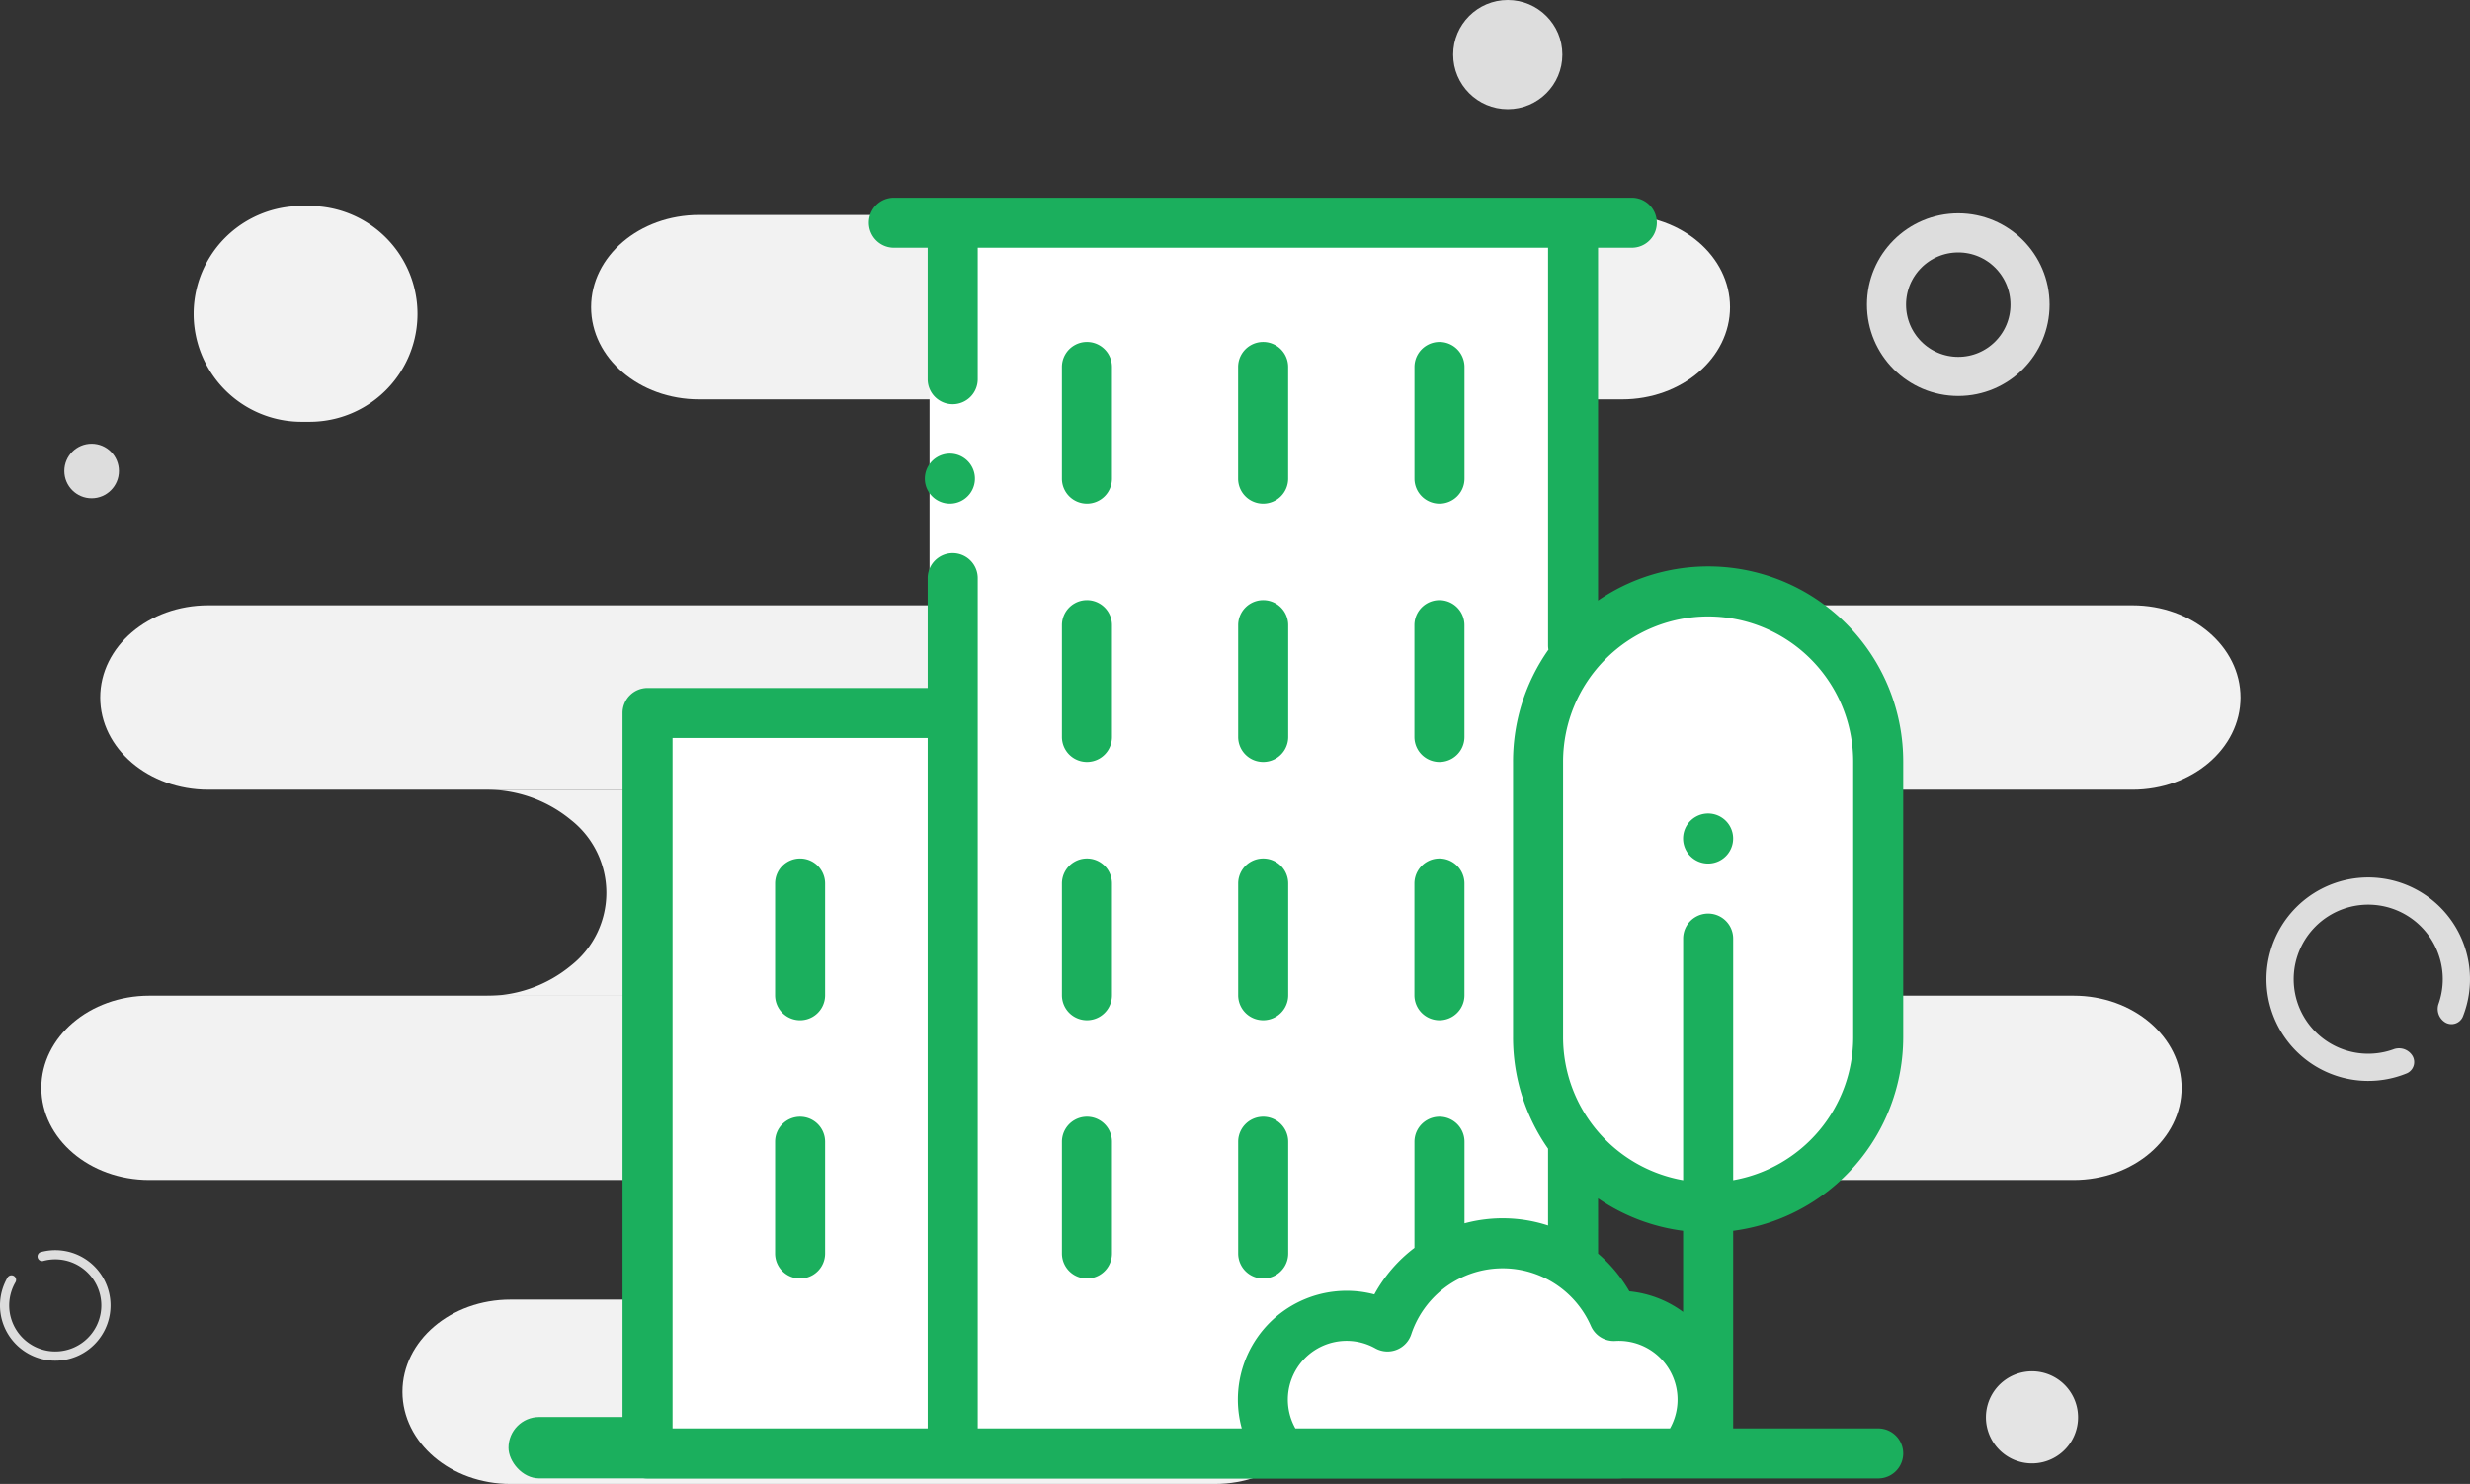 <svg xmlns="http://www.w3.org/2000/svg" width="189.478" height="113.835" viewBox="0 0 189.478 113.835">
  <rect x="0" y="0" width="189.478" height="113.835" fill="#333333" stroke="none"/>
  <g id="Establishment" transform="translate(-407.002 -264.834)">
    <g id="Group_281" data-name="Group 281" transform="translate(405.616 264.834)">
      <path id="Path_915" data-name="Path 915" d="M146.463,24h-70.8c-4.576,0-8.285,3.166-8.285,7.072s3.709,7.072,8.285,7.072h70.8c4.576,0,8.285-3.166,8.285-7.072S151.038,24,146.463,24Z" transform="translate(-20.649 -7.509)" fill="#f2f2f2"/>
      <path id="Path_916" data-name="Path 916" d="M108.649,145.086H54.6c-4.575,0-8.285,3.166-8.285,7.071s3.709,7.072,8.285,7.072h54.051c4.575,0,8.285-3.166,8.285-7.072S113.224,145.086,108.649,145.086Z" transform="translate(-14.057 -45.394)" fill="#f2f2f2"/>
      <path id="Path_917" data-name="Path 917" d="M168.477,67.579H20.861c-4.575,0-8.285,3.166-8.285,7.072s3.709,7.072,8.285,7.072H168.477c4.576,0,8.285-3.166,8.285-7.072S173.053,67.579,168.477,67.579Z" transform="translate(-3.502 -21.144)" fill="#f2f2f2"/>
      <path id="Path_918" data-name="Path 918" d="M161.9,111.158H14.285C9.709,111.158,6,114.324,6,118.23s3.709,7.071,8.285,7.071H161.9c4.576,0,8.285-3.166,8.285-7.071S166.477,111.158,161.9,111.158Z" transform="translate(-1.444 -34.779)" fill="#f2f2f2"/>
      <path id="Path_919" data-name="Path 919" d="M91.31,103.974H55.164a10.131,10.131,0,0,0,6.543-2.32,7.107,7.107,0,0,0,0-11.172,10.133,10.133,0,0,0-6.542-2.319H91.31a10.7,10.7,0,0,1,2.773.361H91.471a9.817,9.817,0,0,0-6.35,2.245,6.9,6.9,0,0,0,0,10.84,9.818,9.818,0,0,0,6.35,2.245h1.446a10.927,10.927,0,0,1-1.608.12Z" transform="translate(-16.519 -27.584)" fill="#f2f2f2"/>
      <path id="Path_920" data-name="Path 920" d="M227.485,160.054a3.534,3.534,0,1,1,2.177-1.609A3.534,3.534,0,0,1,227.485,160.054Z" transform="translate(-69.368 -47.899)" fill="#e4e4e4"/>
      <circle id="Ellipse_163" data-name="Ellipse 163" cx="5.505" cy="5.505" r="5.505" transform="translate(146.103 17.865)" fill="none" stroke="#ddd" stroke-width="3"/>
      <circle id="Ellipse_164" data-name="Ellipse 164" cx="4.188" cy="4.188" r="4.188" transform="translate(112.861 0)" fill="#ddd"/>
      <circle id="Ellipse_165" data-name="Ellipse 165" cx="2.094" cy="2.094" r="2.094" transform="translate(6.321 34.038)" fill="#ddd"/>
      <path id="Path_921" data-name="Path 921" d="M31.9,23h-.62a8.276,8.276,0,1,0,0,16.552h.62A8.276,8.276,0,0,0,31.9,23Z" transform="translate(-6.763 -7.196)" fill="#f2f2f2"/>
      <path id="Path_922" data-name="Path 922" d="M4.279,140.143a.353.353,0,0,0,.433.249,3.533,3.533,0,1,1-2.139,1.635.353.353,0,0,0-.611-.355,4.24,4.24,0,1,0,2.567-1.962.353.353,0,0,0-.25.433Z" transform="translate(0 -43.667)" fill="#ddd"/>
      <path id="Path_923" data-name="Path 923" d="M265.607,111.618a.943.943,0,0,1-.414,1.365,7.805,7.805,0,1,1,4.29-4.342.944.944,0,0,1-1.36.431h0a1.212,1.212,0,0,1-.485-1.463,5.717,5.717,0,1,0-3.5,3.542,1.212,1.212,0,0,1,1.469.467Z" transform="translate(-79.17 -30.649)" fill="#ddd"/>
      <path id="Path_924" data-name="Path 924" d="M159.918,60.491H119.829q-.414,0-.829-.016a17.282,17.282,0,0,0,8.766-2.586c2.292-1.529,3.567-3.547,3.567-5.643s-1.275-4.115-3.567-5.643A17.282,17.282,0,0,0,119,44.016c.29-.011.57-.016.829-.016h40.4a17.726,17.726,0,0,0-9.086,2.494c-2.4,1.538-3.748,3.6-3.767,5.748.019,2.15,1.369,4.211,3.767,5.749a17.727,17.727,0,0,0,9.086,2.5h-.308Z" transform="translate(-36.8 -13.767)" fill="#f2f2f2"/>
    </g>
    <g id="Group_302" data-name="Group 302" transform="translate(0 1.93)">
      <rect id="Rectangle_921" data-name="Rectangle 921" width="87.478" height="4.71" rx="2.355" transform="translate(446.01 371.604)" fill="#1baf5d"/>
      <path id="Path_1050" data-name="Path 1050" d="M65.2,117.01V60.5H87.27V23l49.578,1.305L135.37,54.591l-1.477,4.8V90.048l2.955,5.909v7.018l5.171,4.8,4.432,2.216,1.847,8.125Z" transform="translate(391.039 257.089)" fill="#fff"/>
      <path id="Path_1051" data-name="Path 1051" d="M192.96,103.239v-27.7l-5.54-8.125-8.864-2.955-6.279,2.955-5.54,8.125v27.7l7.757,8.5h11.08Z" transform="translate(357.826 243.528)" fill="#fff"/>
      <path id="Path_1052" data-name="Path 1052" d="M115.011,48.853a1.919,1.919,0,0,0,1.919-1.919V38.363a1.919,1.919,0,0,0-3.838,0v8.571a1.919,1.919,0,0,0,1.919,1.919Z" transform="translate(375.372 252.691)" fill="#1baf5d"/>
      <path id="Path_1053" data-name="Path 1053" d="M135.1,48.853a1.919,1.919,0,0,0,1.919-1.919V38.363a1.919,1.919,0,1,0-3.838,0v8.571a1.918,1.918,0,0,0,1.919,1.919Z" transform="translate(368.8 252.691)" fill="#1baf5d"/>
      <path id="Path_1054" data-name="Path 1054" d="M155.2,48.853a1.918,1.918,0,0,0,1.918-1.919V38.363a1.919,1.919,0,1,0-3.838,0v8.571a1.919,1.919,0,0,0,1.92,1.919Z" transform="translate(362.228 252.691)" fill="#1baf5d"/>
      <path id="Path_1055" data-name="Path 1055" d="M113.093,76.375a1.919,1.919,0,0,0,3.838,0V67.8a1.919,1.919,0,1,0-3.838,0Z" transform="translate(375.372 243.061)" fill="#1baf5d"/>
      <path id="Path_1056" data-name="Path 1056" d="M133.185,76.375a1.919,1.919,0,0,0,3.838,0V67.8a1.919,1.919,0,1,0-3.838,0Z" transform="translate(368.8 243.061)" fill="#1baf5d"/>
      <path id="Path_1057" data-name="Path 1057" d="M153.276,76.375a1.919,1.919,0,1,0,3.838,0V67.8a1.919,1.919,0,0,0-3.838,0Z" transform="translate(362.228 243.061)" fill="#1baf5d"/>
      <path id="Path_1058" data-name="Path 1058" d="M113.093,105.817a1.919,1.919,0,1,0,3.838,0V97.246a1.919,1.919,0,1,0-3.838,0Z" transform="translate(375.372 233.431)" fill="#1baf5d"/>
      <path id="Path_1059" data-name="Path 1059" d="M133.185,105.817a1.919,1.919,0,0,0,3.838,0V97.246a1.919,1.919,0,1,0-3.838,0Z" transform="translate(368.8 233.431)" fill="#1baf5d"/>
      <path id="Path_1060" data-name="Path 1060" d="M153.276,105.817a1.919,1.919,0,1,0,3.838,0V97.246a1.919,1.919,0,0,0-3.838,0Z" transform="translate(362.228 233.431)" fill="#1baf5d"/>
      <path id="Path_1061" data-name="Path 1061" d="M82.313,95.328a1.919,1.919,0,0,0-1.919,1.919v8.571a1.919,1.919,0,0,0,3.838,0V97.246A1.919,1.919,0,0,0,82.313,95.328Z" transform="translate(386.067 233.431)" fill="#1baf5d"/>
      <path id="Path_1062" data-name="Path 1062" d="M82.313,124.77a1.919,1.919,0,0,0-1.919,1.918v8.571a1.919,1.919,0,1,0,3.838,0v-8.571a1.919,1.919,0,0,0-1.919-1.918Z" transform="translate(386.067 223.8)" fill="#1baf5d"/>
      <path id="Path_1063" data-name="Path 1063" d="M113.093,135.259a1.919,1.919,0,1,0,3.838,0v-8.571a1.919,1.919,0,0,0-3.838,0Z" transform="translate(375.372 223.8)" fill="#1baf5d"/>
      <path id="Path_1064" data-name="Path 1064" d="M133.185,135.259a1.919,1.919,0,0,0,3.838,0v-8.571a1.919,1.919,0,0,0-3.838,0Z" transform="translate(368.8 223.8)" fill="#1baf5d"/>
      <path id="Path_1065" data-name="Path 1065" d="M185.825,94.04a1.92,1.92,0,1,0-1.357-.562,1.92,1.92,0,0,0,1.357.562Z" transform="translate(352.209 235.107)" fill="#1baf5d"/>
      <path id="Path_1066" data-name="Path 1066" d="M161.244,84.41V63.251a14.958,14.958,0,0,0-23.41-12.35V23.838h2.591a1.919,1.919,0,1,0,0-3.838H83.819a1.919,1.919,0,0,0,0,3.838h2.59V33.879a1.919,1.919,0,1,0,3.837,0V23.838H134V54.347a1.959,1.959,0,0,0,.029.323,14.88,14.88,0,0,0-2.715,8.582V84.41A14.877,14.877,0,0,0,134,92.951v5.891a11.232,11.232,0,0,0-6.411-.164V92.419a1.919,1.919,0,0,0-3.838,0v8.139a11.2,11.2,0,0,0-3.077,3.569,8.342,8.342,0,0,0-10.17,10.279H90.247V49.23a1.919,1.919,0,1,0-3.837,0v8.379H64.919A1.919,1.919,0,0,0,63,59.528v56.8a1.919,1.919,0,0,0,1.919,1.919h94.406a1.919,1.919,0,1,0,0-3.838H148.2V99.25a14.986,14.986,0,0,0,13.044-14.84ZM66.838,61.447H86.41v52.96H66.838Zm79.44-9.325a11.142,11.142,0,0,1,11.129,11.129V84.41A11.145,11.145,0,0,1,148.2,95.37V76.834a1.919,1.919,0,1,0-3.838,0V95.371a11.145,11.145,0,0,1-9.21-10.96V63.251a11.142,11.142,0,0,1,11.129-11.129ZM137.834,96.76a14.87,14.87,0,0,0,6.524,2.49v6.221a8.3,8.3,0,0,0-4.121-1.579,11.232,11.232,0,0,0-2.4-2.892Zm-1.919,17.646h-21.3a4.509,4.509,0,0,1,6.13-6.144,1.918,1.918,0,0,0,2.76-1.071,7.388,7.388,0,0,1,13.782-.638,1.919,1.919,0,0,0,1.871,1.146c.088-.005.177-.009.266-.009a4.509,4.509,0,0,1,3.932,6.716Z" transform="translate(391.757 258.07)" fill="#1baf5d"/>
      <path id="Path_1067" data-name="Path 1067" d="M99.385,53.018a1.92,1.92,0,1,0-1.356-.562,1.92,1.92,0,0,0,1.356.562Z" transform="translate(380.483 248.526)" fill="#1baf5d"/>
    </g>
  </g>
</svg>
